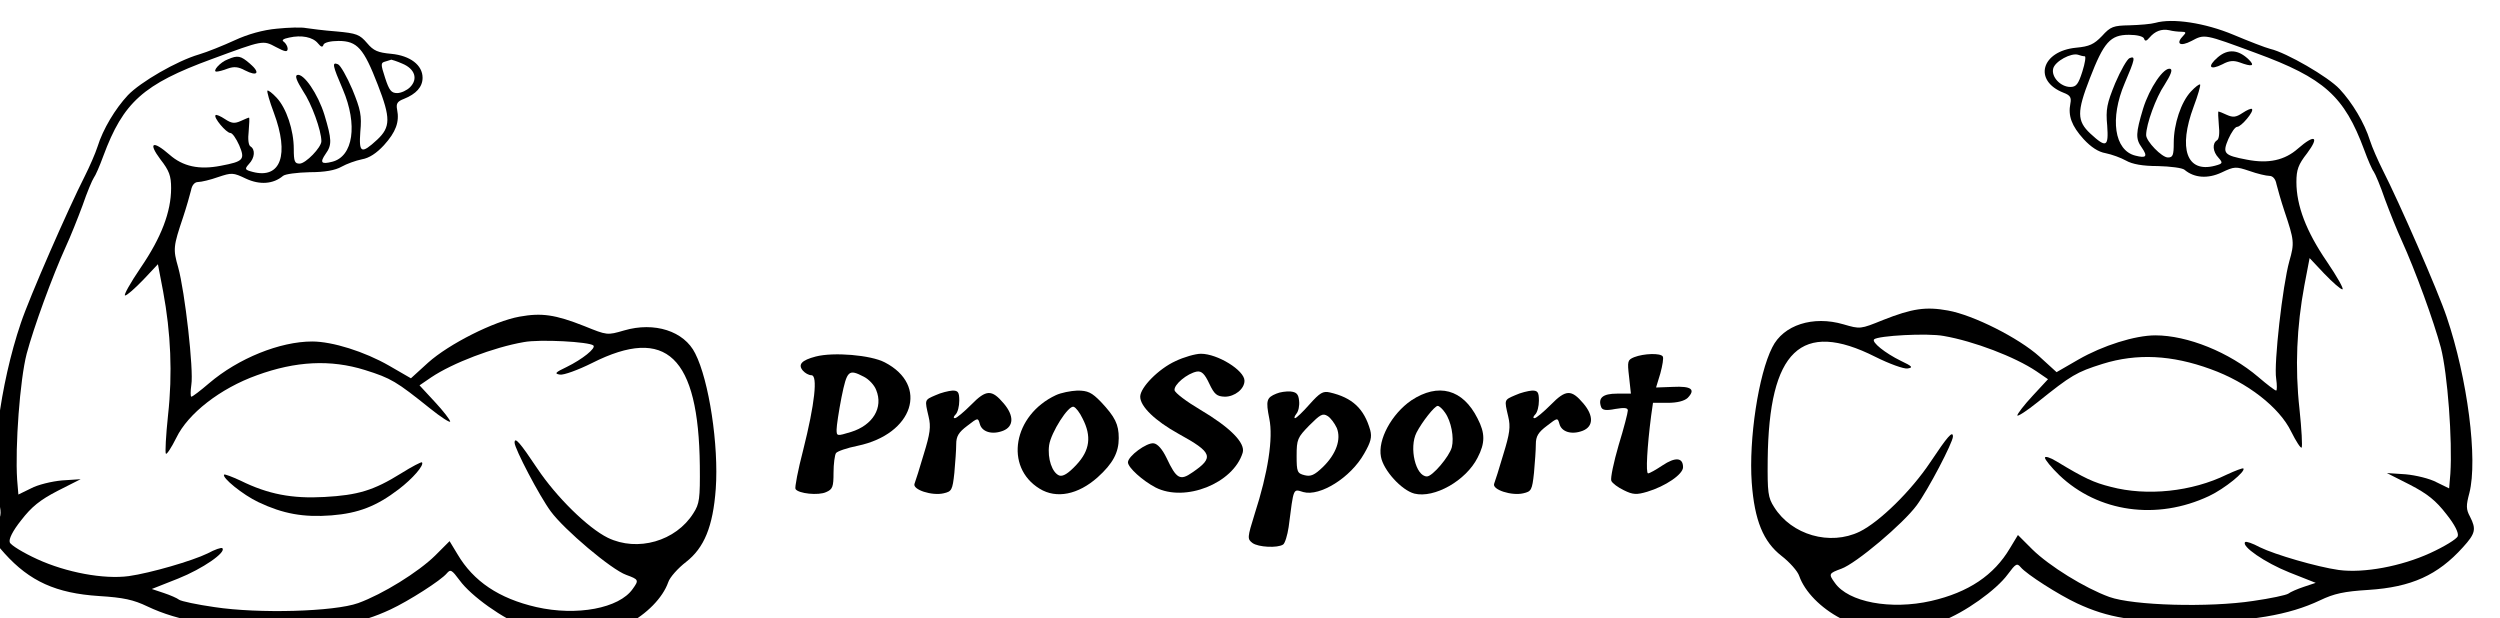 <?xml version="1.0" encoding="UTF-8" standalone="no"?>
<!-- Created with Inkscape (http://www.inkscape.org/) -->

<svg
   width="285.312mm"
   height="70.532mm"
   viewBox="0 0 285.312 70.532"
   version="1.1"
   id="svg46"
   inkscape:version="1.1.1 (3bf5ae0d25, 2021-09-20)"
   sodipodi:docname="PS_Logo_doublebizeps.svg"
   xmlns:inkscape="http://www.inkscape.org/namespaces/inkscape"
   xmlns:sodipodi="http://sodipodi.sourceforge.net/DTD/sodipodi-0.dtd"
   xmlns="http://www.w3.org/2000/svg"
   xmlns:svg="http://www.w3.org/2000/svg">
  <sodipodi:namedview
     id="namedview48"
     pagecolor="#ffffff"
     bordercolor="#666666"
     borderopacity="1.0"
     inkscape:pageshadow="2"
     inkscape:pageopacity="0.0"
     inkscape:pagecheckerboard="0"
     inkscape:document-units="mm"
     showgrid="false"
     fit-margin-top="0"
     fit-margin-left="0"
     fit-margin-right="0"
     fit-margin-bottom="0"
     inkscape:zoom="0.74118967"
     inkscape:cx="483.68186"
     inkscape:cy="561.93443"
     inkscape:window-width="1920"
     inkscape:window-height="1017"
     inkscape:window-x="-8"
     inkscape:window-y="-8"
     inkscape:window-maximized="1"
     inkscape:current-layer="layer1" />
  <defs
     id="defs43" />
  <g
     inkscape:label="Ebene 1"
     inkscape:groupmode="layer"
     id="layer1">
    <g
       transform="matrix(0.035,0,0,-0.035,-92.823,303.923)"
       fill="#000000"
       stroke="none"
       id="g78">
      <path
         d="m 9680,8609 c -14,-4 -51,-7 -84,-8 -53,-1 -62,-4 -90,-35 -26,-27 -41,-34 -84,-38 -114,-11 -141,-108 -41,-147 21,-8 26,-15 22,-35 -8,-40 4,-73 43,-116 24,-26 48,-42 72,-46 20,-4 50,-15 66,-24 21,-12 55,-18 104,-18 41,-1 80,-6 87,-12 32,-27 76,-30 121,-9 42,20 46,20 91,5 25,-9 55,-16 65,-16 11,0 20,-10 23,-27 4,-16 15,-55 26,-88 32,-95 33,-104 16,-163 -22,-79 -51,-335 -43,-383 3,-21 3,-39 0,-39 -4,0 -30,20 -58,44 -95,81 -231,136 -336,136 -66,0 -171,-33 -251,-79 l -71,-41 -56,51 c -68,61 -215,135 -298,150 -72,13 -116,7 -212,-31 -74,-30 -74,-30 -129,-14 -99,29 -196,-2 -232,-75 -45,-88 -77,-300 -67,-441 9,-124 38,-193 97,-239 26,-20 53,-50 58,-66 18,-51 70,-104 135,-138 58,-30 66,-32 166,-31 81,0 118,6 163,22 74,27 179,102 216,153 26,35 30,37 42,23 19,-23 124,-90 184,-118 101,-47 186,-61 370,-60 193,0 321,22 422,70 46,22 78,29 158,34 140,9 226,48 308,139 41,45 44,59 23,100 -13,24 -13,36 -2,77 28,109 -6,374 -74,574 -28,84 -154,372 -209,480 -15,30 -34,73 -41,95 -18,58 -58,124 -99,168 -37,40 -174,119 -226,131 -16,4 -70,25 -120,46 -93,39 -199,55 -255,39 z m 85,-29 c 15,0 16,-3 7,-12 -27,-27 -12,-38 26,-18 43,23 41,23 209,-39 224,-82 289,-141 354,-316 12,-33 26,-65 31,-71 5,-7 22,-47 37,-91 16,-43 40,-103 54,-133 45,-99 105,-264 128,-350 22,-85 38,-303 31,-411 l -4,-48 -41,20 c -22,12 -68,23 -101,26 l -61,4 75,-38 c 58,-30 85,-52 119,-96 28,-35 41,-62 37,-72 -3,-9 -44,-34 -90,-55 -94,-43 -216,-66 -298,-55 -71,10 -208,50 -257,74 -24,13 -45,20 -48,17 -14,-13 64,-67 144,-99 l 86,-34 -39,-13 c -21,-7 -44,-17 -50,-22 -7,-5 -59,-16 -115,-24 -144,-22 -391,-15 -469,13 -80,29 -196,101 -251,155 l -47,47 -26,-43 c -52,-88 -135,-144 -257,-172 -132,-30 -270,-4 -314,59 -21,29 -20,31 21,46 48,17 202,147 246,207 37,50 118,205 118,224 0,21 -18,0 -74,-84 -62,-93 -165,-194 -230,-226 -97,-47 -222,-11 -279,80 -20,31 -22,47 -21,155 4,356 109,457 351,335 46,-23 93,-40 105,-38 19,3 16,7 -22,25 -51,25 -96,61 -87,70 13,12 174,21 227,11 98,-17 232,-68 302,-115 l 38,-26 -50,-54 c -28,-30 -50,-59 -50,-64 0,-5 30,14 66,43 110,88 126,98 212,125 112,35 226,29 352,-17 120,-43 225,-125 263,-204 16,-32 31,-55 34,-52 3,3 0,60 -7,126 -15,135 -9,269 16,403 l 17,89 48,-51 c 27,-28 53,-51 59,-51 6,0 -17,41 -51,91 -67,98 -99,182 -99,259 0,40 6,57 35,94 41,55 25,63 -30,15 -43,-38 -96,-50 -167,-36 -74,14 -80,20 -60,67 10,22 22,40 29,40 13,0 56,51 48,58 -2,3 -16,-3 -31,-13 -21,-14 -31,-15 -51,-6 -13,6 -25,11 -27,11 -2,0 -1,-20 1,-44 3,-26 1,-46 -6,-50 -16,-10 -14,-37 5,-57 15,-17 14,-19 -12,-26 -92,-24 -120,56 -69,193 14,37 23,69 21,72 -3,2 -16,-8 -30,-23 -32,-34 -56,-106 -56,-167 0,-41 -3,-48 -19,-48 -20,0 -71,53 -71,73 0,35 32,123 60,164 20,32 27,49 19,52 -21,7 -68,-62 -89,-130 -24,-80 -25,-98 -4,-127 20,-29 14,-35 -21,-26 -69,17 -84,121 -35,236 34,79 36,90 16,82 -8,-3 -29,-40 -47,-82 -27,-66 -31,-85 -26,-138 5,-70 -3,-74 -55,-26 -44,41 -44,71 -2,179 46,119 67,143 128,143 26,0 46,-5 49,-12 3,-10 8,-9 18,3 18,21 39,29 64,24 11,-3 29,-5 40,-5 z m -315,-80 c 4,0 1,-22 -8,-50 -13,-41 -20,-50 -39,-50 -32,0 -63,33 -56,60 6,24 59,52 81,45 8,-3 17,-5 22,-5 z"
         id="path50" />
      <path
         d="m 9884,8497 c -36,-31 -27,-44 15,-23 22,12 36,13 56,6 40,-15 51,-12 30,9 -34,33 -68,36 -101,8 z"
         id="path52" />
      <path
         d="m 9320,7191 c 0,-6 21,-32 47,-57 127,-121 318,-148 488,-68 51,24 121,81 112,90 -2,2 -26,-7 -54,-20 -114,-56 -261,-71 -378,-40 -56,14 -86,28 -177,83 -21,13 -38,18 -38,12 z"
         id="path54" />
      <path
         d="m 3555,8590 c -45,-4 -95,-18 -138,-38 -37,-17 -89,-38 -116,-46 -72,-21 -191,-90 -232,-133 -41,-44 -81,-110 -99,-168 -7,-22 -26,-65 -41,-95 -55,-108 -181,-396 -209,-480 -68,-200 -102,-465 -74,-574 11,-41 11,-53 -2,-77 -21,-41 -18,-55 23,-100 82,-91 168,-130 308,-139 80,-5 112,-12 158,-34 101,-48 229,-70 422,-70 184,-1 269,13 370,60 60,28 165,95 184,118 12,14 16,12 42,-23 37,-51 142,-126 216,-153 45,-16 82,-22 163,-22 100,-1 108,1 166,31 65,34 117,87 135,138 5,16 32,46 58,66 59,46 88,115 97,239 10,141 -22,353 -67,441 -36,73 -133,104 -232,75 -55,-16 -55,-16 -129,14 -96,38 -140,44 -212,31 -83,-15 -230,-89 -298,-150 l -56,-51 -71,41 c -80,46 -185,79 -251,79 -105,0 -241,-55 -336,-136 -28,-24 -54,-44 -58,-44 -3,0 -3,18 0,39 8,48 -21,304 -43,383 -17,59 -16,68 16,163 11,33 22,72 26,88 3,17 12,27 23,27 10,0 40,7 65,16 45,15 49,15 91,-5 45,-21 89,-18 121,9 7,6 46,11 87,12 49,0 83,6 104,18 16,9 46,20 66,24 24,4 48,20 72,46 39,43 51,76 43,116 -4,20 1,27 22,35 40,16 61,39 61,69 0,41 -40,72 -102,78 -44,4 -58,10 -79,35 -24,28 -34,32 -100,38 -41,3 -85,9 -99,11 -14,3 -56,2 -95,-2 z m 134,-48 c 10,-12 15,-14 18,-4 3,7 23,12 49,12 61,0 82,-24 128,-143 42,-108 42,-138 -2,-179 -52,-48 -60,-44 -55,26 5,53 1,72 -26,138 -18,42 -39,79 -47,82 -20,8 -18,-3 16,-82 49,-115 34,-219 -35,-236 -35,-9 -41,-3 -21,26 21,29 20,47 -4,127 -21,68 -68,137 -89,130 -8,-3 -1,-20 19,-52 28,-41 60,-129 60,-164 0,-20 -51,-73 -71,-73 -16,0 -19,7 -19,48 0,61 -24,133 -56,167 -14,15 -27,25 -30,23 -2,-3 7,-35 21,-72 51,-137 23,-217 -69,-193 -26,7 -27,9 -12,26 19,20 21,47 5,57 -7,4 -9,24 -6,50 2,24 3,44 1,44 -2,0 -14,-5 -27,-11 -20,-9 -30,-8 -51,6 -15,10 -29,16 -31,13 -8,-7 35,-58 48,-58 7,0 19,-18 29,-40 20,-47 14,-53 -60,-67 -71,-14 -124,-2 -167,36 -55,48 -71,40 -30,-15 29,-37 35,-54 35,-94 0,-77 -32,-161 -99,-259 -34,-50 -57,-91 -51,-91 6,0 32,23 59,51 l 48,51 17,-89 c 25,-134 31,-268 16,-403 -7,-66 -10,-123 -7,-126 3,-3 18,20 34,52 38,79 143,161 263,204 126,46 240,52 352,17 86,-27 102,-37 212,-125 36,-29 66,-48 66,-43 0,5 -22,34 -50,64 l -50,54 38,26 c 70,47 204,98 302,115 53,10 214,1 227,-11 9,-9 -36,-45 -87,-70 -38,-18 -41,-22 -22,-25 12,-2 59,15 105,38 242,122 347,21 351,-335 1,-108 -1,-124 -21,-155 -57,-91 -182,-127 -279,-80 -65,32 -168,133 -230,226 -56,84 -74,105 -74,84 0,-19 81,-174 118,-224 44,-60 198,-190 246,-207 41,-15 42,-17 21,-46 -44,-63 -182,-89 -314,-59 -122,28 -205,84 -257,172 l -26,43 -47,-47 c -55,-54 -171,-126 -251,-155 -78,-28 -325,-35 -469,-13 -56,8 -108,19 -115,24 -6,5 -29,15 -50,22 l -39,13 86,34 c 80,32 158,86 144,99 -3,3 -24,-4 -48,-17 -49,-24 -186,-64 -257,-74 -82,-11 -204,12 -298,55 -46,21 -87,46 -90,55 -4,10 9,37 37,72 34,44 61,66 119,96 l 75,38 -61,-4 c -33,-3 -79,-14 -101,-26 l -41,-20 -4,48 c -7,108 9,326 31,411 23,86 83,251 128,350 14,30 38,90 54,133 15,44 32,84 37,91 5,6 19,38 31,71 65,175 130,234 354,316 168,62 166,62 209,39 30,-16 38,-17 38,-5 0,7 -6,17 -12,22 -9,5 -3,10 17,14 40,9 77,2 94,-19 z m 275,-66 c 41,-17 52,-50 25,-77 -10,-10 -29,-19 -42,-19 -19,0 -26,9 -39,49 -15,46 -15,50 1,54 9,3 17,5 19,6 1,0 18,-5 36,-13 z"
         id="path56" />
      <path
         d="m 3395,8490 c -25,-9 -52,-40 -37,-40 6,0 22,4 37,10 20,7 34,6 56,-6 41,-21 51,-8 16,22 -30,26 -40,28 -72,14 z"
         id="path58" />
      <path
         d="m 3960,7140 c -90,-56 -141,-71 -250,-77 -105,-6 -184,9 -273,53 -28,13 -52,22 -54,20 -9,-9 61,-66 112,-90 80,-38 147,-50 238,-43 88,7 147,30 219,85 46,35 84,79 76,88 -2,2 -33,-14 -68,-36 z"
         id="path60" />
      <path
         d="m 5312,7521 c -46,-12 -59,-26 -42,-46 7,-8 19,-15 28,-15 21,0 11,-93 -27,-244 -17,-65 -28,-123 -25,-127 9,-15 75,-22 100,-10 21,9 24,17 24,63 0,29 4,58 8,64 4,6 36,17 71,24 181,38 233,197 88,272 -46,24 -167,34 -225,19 z m 157,-66 c 16,-8 34,-27 40,-43 24,-58 -11,-115 -82,-137 -46,-14 -47,-14 -47,8 0,12 7,59 16,105 18,88 23,93 73,67 z"
         id="path62" />
      <path
         d="m 6485,7506 c -55,-25 -115,-86 -115,-116 0,-32 49,-79 125,-121 111,-61 117,-77 45,-126 -40,-28 -52,-21 -84,47 -14,29 -29,46 -42,48 -23,3 -84,-42 -84,-62 0,-17 48,-60 90,-82 96,-49 253,13 284,113 10,32 -41,83 -139,141 -44,26 -81,54 -83,63 -3,18 41,55 73,61 15,2 25,-7 40,-39 17,-36 25,-42 51,-43 32,0 64,25 64,52 0,34 -88,88 -142,88 -18,0 -56,-11 -83,-24 z"
         id="path64" />
      <path
         d="m 7981,7519 c -22,-9 -23,-13 -17,-64 l 6,-55 h -45 c -47,0 -63,-14 -52,-44 4,-10 16,-12 46,-6 30,5 41,4 41,-5 0,-7 -13,-58 -30,-113 -16,-55 -27,-107 -24,-116 3,-8 22,-22 41,-31 30,-15 42,-15 76,-5 60,18 117,57 117,80 0,32 -25,34 -67,6 -21,-14 -42,-26 -47,-26 -8,0 -3,87 10,188 l 6,42 h 48 c 31,0 54,6 65,16 27,28 12,39 -48,36 l -55,-2 14,46 c 7,26 11,50 8,55 -7,12 -62,10 -93,-2 z"
         id="path66" />
      <path
         d="m 5703,7395 c -37,-16 -36,-14 -23,-70 8,-33 5,-55 -16,-123 -13,-45 -27,-88 -30,-96 -7,-19 57,-40 95,-31 26,6 29,10 35,67 3,33 6,75 6,93 0,26 8,39 36,60 35,27 35,27 41,6 7,-26 40,-36 76,-22 35,14 36,49 2,89 -39,46 -57,46 -106,-4 -24,-24 -48,-44 -53,-44 -6,0 -5,5 2,12 7,7 12,27 12,45 0,28 -4,33 -22,33 -13,-1 -38,-7 -55,-15 z"
         id="path68" />
      <path
         d="m 6095,7395 c -139,-65 -169,-234 -53,-305 55,-34 126,-19 189,37 50,45 69,81 69,128 0,45 -12,69 -58,118 -30,31 -43,37 -77,37 -22,-1 -53,-7 -70,-15 z m 87,-76 c 30,-58 24,-104 -20,-151 -27,-29 -44,-39 -56,-35 -23,9 -39,55 -33,99 6,41 63,131 80,125 7,-2 20,-19 29,-38 z"
         id="path70" />
      <path
         d="m 6814,7400 c -32,-13 -35,-22 -23,-82 13,-63 -4,-175 -48,-311 -24,-77 -24,-81 -7,-94 19,-14 82,-17 100,-5 6,4 14,30 18,57 17,132 14,124 48,114 54,-15 154,47 198,125 22,38 26,54 20,77 -20,70 -58,106 -132,123 -22,5 -32,-1 -66,-39 -22,-25 -43,-45 -47,-45 -4,0 -2,6 4,14 7,8 11,27 9,43 -2,22 -9,28 -28,30 -14,1 -35,-2 -46,-7 z m 197,-112 c 15,-37 -2,-85 -45,-127 -28,-27 -40,-32 -60,-27 -24,6 -26,11 -26,63 0,54 3,60 41,99 36,36 44,41 60,31 10,-6 23,-24 30,-39 z"
         id="path72" />
      <path
         d="m 7254,7378 c -64,-44 -110,-128 -99,-184 8,-44 67,-109 109,-120 65,-16 168,42 206,117 25,48 25,80 0,128 -48,96 -128,117 -216,59 z m 110,-40 c 20,-28 30,-81 22,-113 -8,-30 -63,-95 -81,-95 -37,0 -59,94 -34,143 18,35 59,87 69,87 5,0 16,-10 24,-22 z"
         id="path74" />
      <path
         d="m 7593,7395 c -37,-16 -36,-14 -23,-70 8,-33 5,-55 -16,-123 -13,-45 -27,-88 -30,-96 -7,-19 57,-40 95,-31 26,6 29,10 35,67 3,33 6,75 6,93 0,26 8,39 36,60 35,27 35,27 41,6 7,-26 40,-36 76,-22 35,14 36,49 2,89 -39,46 -57,46 -106,-4 -24,-24 -48,-44 -53,-44 -6,0 -5,5 2,12 7,7 12,27 12,45 0,28 -4,33 -22,33 -13,-1 -38,-7 -55,-15 z"
         id="path76" />
    </g>
  </g>
</svg>
